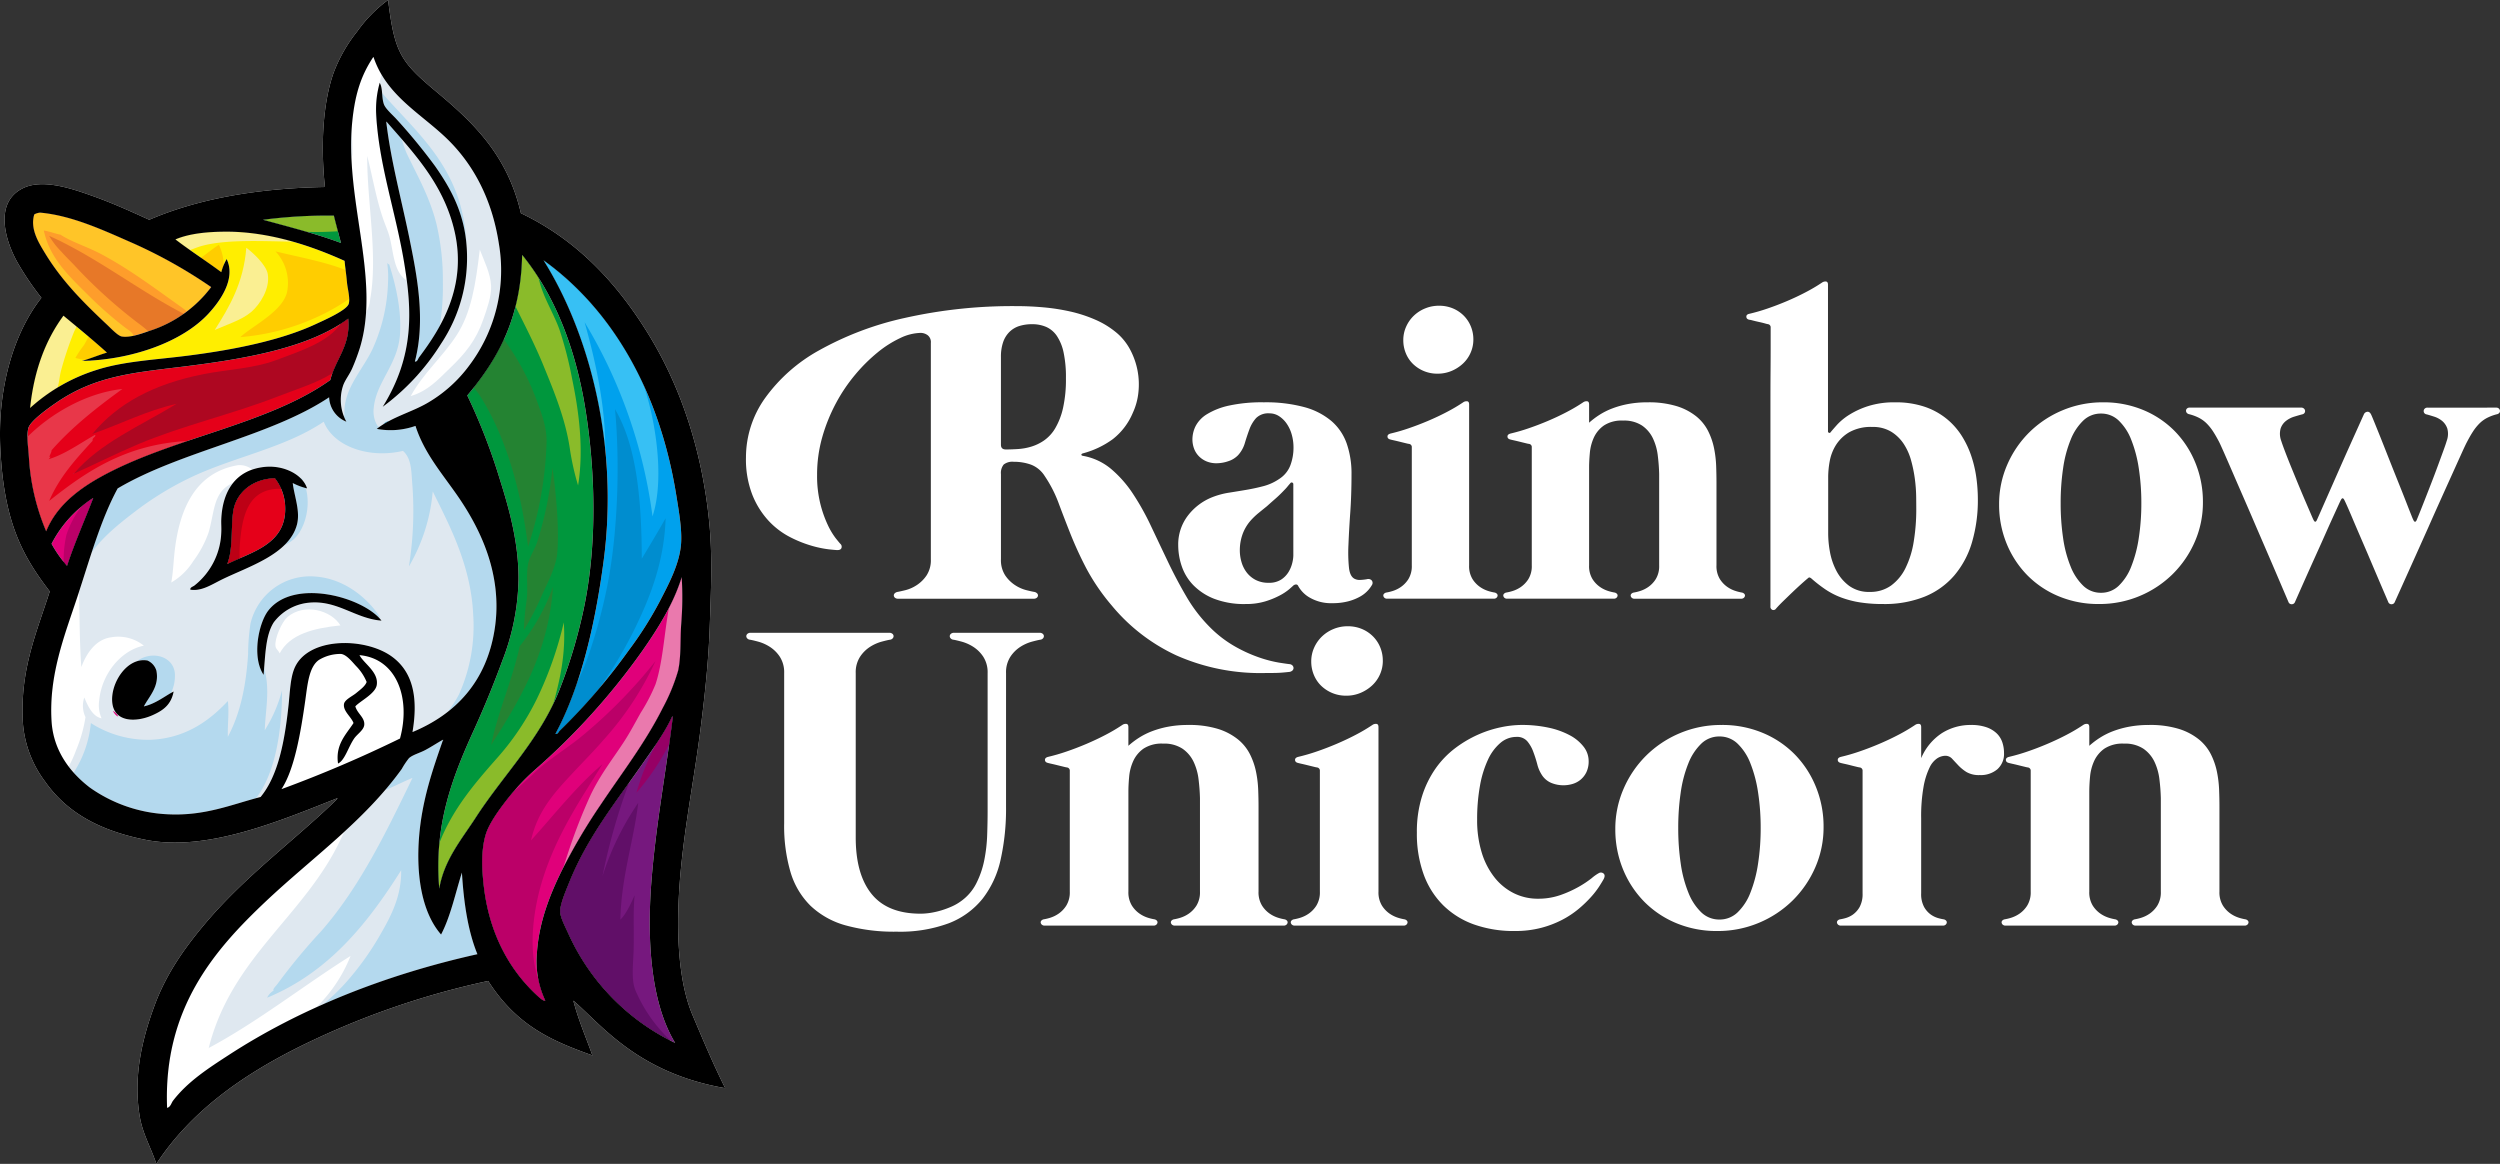 <svg xmlns="http://www.w3.org/2000/svg" width="558.873" height="260.175" viewBox="0 0 558.873 260.175">
  <rect x="0" y="0" width="558.873" height="260.175" fill="#333333" stroke="none"/>
  <g id="Group_1386" data-name="Group 1386" transform="translate(0 0)">
    <g id="Group_1383" data-name="Group 1383" transform="translate(0 0)">
      <path id="Path_850" data-name="Path 850" d="M527.448,185.9c-6.178-8.043-10.274-15.634-11.051-32.089-.644-13.639,3.1-25.8,9.187-33.554a64.3,64.3,0,0,1-5.326-7.856c-2.919-5.183-5.21-13.489,1.2-16.644,4.365-2.149,10.841.068,15.179,1.6,4.935,1.74,9.1,3.672,13.049,5.459,10.866-4.669,24.029-7.04,39.279-7.323-.983-9.3-.477-18.86,2-25.7a33.993,33.993,0,0,1,5.193-9.054,30.907,30.907,0,0,1,6.924-7.057c1.444,11.781,2.77,13.826,10.785,20.505,8.591,7.159,15.87,14.271,18.907,27.163,12.48,5.957,21.4,15.5,28.494,27.029,6.988,11.352,11.929,25.481,13.581,41.809.8,7.864.4,15.91.133,23.7-.266,7.682-1.1,15.243-2,22.369-1.84,14.644-5.011,28.327-5.06,43.54-.024,7.408.8,15.095,3.2,20.771,2.415,5.721,4.688,11.121,7.323,16.377-19.668-3.421-27.739-14.262-33.953-19.573,1.134,4.37,2.82,8.187,4.261,12.25-8.689-3.133-16.765-6.4-23.3-16.644A180.759,180.759,0,0,0,582.839,287.9c-12.7,6.387-23.969,14.4-31.557,25.964-1.291-3.828-3.068-6.7-3.728-10.652-1.551-9.291.8-17.912,3.329-24.766,2.632-7.127,6.725-12.8,10.918-17.842,9.2-11.05,20.416-19.062,29.826-28.228.025-.108.134-.133.133-.266-12.982,5.129-29.222,12.046-42.874,9.32-9.95-1.987-17.476-5.877-22.5-13.049a24.952,24.952,0,0,1-4.926-12.915C520.7,203.568,524.526,195.065,527.448,185.9Z" transform="translate(-516.325 -53.686)" fill="#fff" fill-rule="evenodd"/>
      <path id="Path_851" data-name="Path 851" d="M568.826,509.1c15.725-8.767,37.3-11.632,51.4-21.7,1.145-4.669,4.593-7.745,3.995-13.714-8.644,6.444-22.625,8.989-37.415,10.785-10.9,1.324-19.238,2.091-27.828,7.989-1.467,1.007-5.84,4.047-6.258,5.726-.44,1.77.006,4.351.133,6.524a49.862,49.862,0,0,0,3.861,16.51C558.955,515.659,563.73,511.94,568.826,509.1Z" transform="translate(-546.385 -402.446)" fill="#e50019"/>
      <path id="Path_852" data-name="Path 852" d="M1031.842,267.721c.567.1.709-.636.932-.932,5.029-6.68,10.678-15.863,7.989-27.962-2.377-10.7-9.258-17.819-15.179-24.633,0-.074-.108-.151-.133,0,1.027,8.651,3.4,17.308,5.193,26.1C1032.381,248.786,1034.255,258.553,1031.842,267.721Z" transform="translate(-939.098 -186.898)" fill="#dfe8f0"/>
      <path id="Path_853" data-name="Path 853" d="M591.418,386.757c9.963-1.273,20.622-3.366,28.494-7.057,1.519-.712,6.9-3.033,7.323-4.527.35-1.24-.278-3.383-.4-4.794-.155-1.791-.419-3.4-.533-4.793-6.975-3.149-16.577-6.578-26.63-6.524-4,.022-8.062.393-11.185,1.731,3.317,2.542,6.9,4.822,10.253,7.323a11.593,11.593,0,0,1,1.2-2.929c2.128,4.432-1.522,9.416-3.994,12.117-6.018,6.573-17.557,10.432-28.361,10.652,1.944-.541,3.669-1.3,5.592-1.864-3.155-2.837-6.445-5.538-9.72-8.255-3.967,5.4-6.574,12.155-7.456,20.638a39.831,39.831,0,0,1,14.913-8.522C576.938,388.015,583.834,387.726,591.418,386.757Z" transform="translate(-549.271 -307.267)" fill="#fe0"/>
      <path id="Path_854" data-name="Path 854" d="M587.723,725.155c1.707-5.217,4.069-10.489,5.859-15.179a26.858,26.858,0,0,0-9.321,10.253A27.355,27.355,0,0,0,587.723,725.155Z" transform="translate(-572.738 -598.662)" fill="#e0007a"/>
      <path id="Path_855" data-name="Path 855" d="M1246.148,463.855c-1.909,14.457-5.2,28.422-10.785,38.747.5.2.7-.439.932-.666a131.621,131.621,0,0,0,15.445-17.975,81.682,81.682,0,0,0,6.924-10.918c1.932-3.757,4.495-8.442,4.793-13.049.209-3.231-.53-7.307-1.065-10.652-3.738-23.339-14.372-41.57-29.693-52.594C1242.789,412.812,1249.6,437.741,1246.148,463.855Z" transform="translate(-1111.196 -338.56)" fill="#00a1ed"/>
      <path id="Path_856" data-name="Path 856" d="M1107.809,440.262c2.106,6.657,4.156,14.124,4.128,22.1a52.512,52.512,0,0,1-3.6,18.242c-1.98,5.38-4.119,10.588-6.391,15.579-4.636,10.182-8.991,21.091-7.723,35.418,1.065-6.415,5.014-11.038,8.122-15.845,6.3-9.743,14.535-17.657,18.907-29.027a113.947,113.947,0,0,0,5.459-18.641c2.8-13.943,2.4-30.072.133-43.94-2.244-13.745-6.949-25.351-13.98-34.086-.007-.14-.171-.1-.133.133-.3,14.167-5.632,23.306-12.25,31.157A133,133,0,0,1,1107.809,440.262Z" transform="translate(-996.025 -332.943)" fill="#00973d"/>
      <path id="Path_857" data-name="Path 857" d="M878.794,337.691a111.5,111.5,0,0,0-15.845.932c5.865,1.592,12.358,3.265,17.443,5.193C879.845,341.788,879.308,339.751,878.794,337.691Z" transform="translate(-804.158 -289.49)" fill="#00973d"/>
      <path id="Path_858" data-name="Path 858" d="M576.445,358.956c.921.864,2.435,2.51,3.329,2.663,1.93.332,4.7-.762,6.391-1.331a27.817,27.817,0,0,0,13.581-9.72,109.121,109.121,0,0,0-17.576-9.853c-6.417-2.809-13.482-6.138-20.638-6.791a3.11,3.11,0,0,0-1.332.4c-.965,3.185.911,6.2,2.4,8.655C566.366,349.2,571.216,354.052,576.445,358.956Z" transform="translate(-552.539 -286.389)" fill="#fe9d2b"/>
      <path id="Path_859" data-name="Path 859" d="M828.763,689.8a10.889,10.889,0,0,0-2.264-5.725c-4.915.114-8.694,3.151-9.32,7.456-.531,3.65.022,8.289-1.331,11.717C821.5,700.431,829.506,698.718,828.763,689.8Z" transform="translate(-765.045 -577.151)" fill="#e50019"/>
      <path id="Path_860" data-name="Path 860" d="M797.572,1072.24c-4.224-4.849-5.6-12.989-4.927-21.7.646-8.381,3.109-15.306,5.326-21.7.074,0,.151-.108,0-.133-1.192.655-2.448,1.5-3.861,2.264-1.3.7-2.912,1.1-3.728,1.864a17.6,17.6,0,0,0-1.6,2.4c-8.433,11.72-20.131,19.9-30.491,29.693-11.343,10.723-22.855,23.857-21.97,46.07.792-.179.937-1.083,1.331-1.6,3.294-4.3,7.972-7.3,12.516-10.253,15.693-10.192,34.591-17.834,55.523-22.5-2.1-5.13-3.043-11.426-3.462-18.242C800.749,1063.078,799.7,1068.2,797.572,1072.24Z" transform="translate(-698.969 -863.328)" fill="#dfe8f0"/>
      <path id="Path_861" data-name="Path 861" d="M1164.154,898.27c.456-6.688,2.831-12.753,5.459-18.108a130.559,130.559,0,0,1,8.788-14.913c4.69-7.032,9.91-13.738,13.848-21.57a42.406,42.406,0,0,0,3.462-8.389c.665-3.028.463-6.666.666-10.119a74.32,74.32,0,0,0,.133-10.785c-1.868,6.078-5.418,11.646-8.921,16.644a151.512,151.512,0,0,1-23.967,26.5,50.255,50.255,0,0,0-6.125,6.524c-1.807,2.314-4.06,5.419-4.794,7.856-1.094,3.636-.865,8.021-.4,11.85,1.289,10.616,5.894,18.658,11.984,24.233.546.5,1.344,1.214,1.731,1.065A20.692,20.692,0,0,1,1164.154,898.27Z" transform="translate(-1044.114 -685.364)" fill="#e0007a"/>
      <path id="Path_862" data-name="Path 862" d="M1275.044,1035.21c.979-12.843,3.341-25.06,4.793-37.016-.007-.081-.02-.158-.133-.133-1.748,3.8-4.264,7.151-6.791,10.785-5.819,8.37-12.189,16.244-16.244,26.364-.751,1.873-2.057,4.864-2,6.524.046,1.275,1.165,3.394,1.864,4.927a49.822,49.822,0,0,0,23.834,24.366C1275.093,1062.36,1274.008,1048.8,1275.044,1035.21Z" transform="translate(-1129.439 -837.882)" fill="#76187e"/>
      <path id="Path_863" data-name="Path 863" d="M904.727,915.811c.93,1.85,4.3,3.767,3.862,6.657-.3,1.978-3.713,3.585-4.794,4.793.457,1.645,2.132,2.483,2,4.128-.1,1.186-1.588,2.071-2.264,3.063-1.335,1.958-2.081,4.874-3.6,5.592-.632-4.278,1.858-6.57,3.462-9.054-.528-1.435-2.373-2.676-2.13-4.261.148-.965,1.848-1.733,2.663-2.4,1.1-.9,2.092-1.629,2.4-2.53a11.07,11.07,0,0,0-2.4-3.6c-.823-.892-2.108-2.526-3.329-2.663a9.234,9.234,0,0,0-4.927,1.332c-2.253,1.551-2.564,5.547-3.062,9.054-1.034,7.284-2.438,15.492-5.326,19.839a280.748,280.748,0,0,0,26.5-11.318C916.242,925.407,913.048,916.573,904.727,915.811Z" transform="translate(-824.366 -769.346)" fill="#fff"/>
      <path id="Path_864" data-name="Path 864" d="M638.081,265.905c2.752-7.324,15.769-7.3,21.837-2.929,5.025,3.616,5.874,9.686,4.66,16.91,9.766-4.056,16.572-11.387,18.375-23.035,1.921-12.412-3.53-22.971-8.522-30.092-3.535-5.043-7.271-9.378-9.187-15.312a16.725,16.725,0,0,1-8.655.666c3.451-2.689,7.823-3.713,11.451-5.859A30.79,30.79,0,0,0,677.228,198a35.332,35.332,0,0,0,6.657-27.3c-1.53-9.946-5.687-17.659-11.451-23.3-5.838-5.715-13.542-9.621-16.511-18.242-.007-.081-.02-.158-.133-.133-2.784,4.187-4.059,8.4-4.66,14.247-1.809,17.589,6.337,35.144,1.731,50.6a46.362,46.362,0,0,1-1.731,4.66c-.676,1.571-1.709,2.716-2.13,4.128a10.131,10.131,0,0,0,.8,7.856,6.128,6.128,0,0,1-3.861-5.459c-13.206,8.809-33.153,12.029-47.268,20.372-3.857,7.12-6.191,15.714-9.054,24.366-2.816,8.507-6.367,17.375-5.726,27.7.412,6.638,4.2,11.458,8.522,14.78a32.618,32.618,0,0,0,17.31,5.992c8.37.464,14.366-2.173,20.9-3.861,3.975-4.833,5.4-12.566,6.258-20.638C637.171,271.038,637.265,268.078,638.081,265.905Zm-31.69,10.253c-3.491,1.538-8.428,1.666-8.921-2.8-.48-4.346,3.286-10.254,7.856-9.454a3.555,3.555,0,0,1,2,2.263c.722,3.566-1.651,5.767-2.8,7.989,2.655-.585,4.8-2.387,6.658-3.329C610.632,273.8,608.827,275.085,606.392,276.158Zm50.863-141.405c.736,1.273.369,3.188.932,4.793.377,1.075,2.075,2.485,2.93,3.462a127.019,127.019,0,0,1,8.521,10.386c3.424,4.905,6.537,10.356,7.057,18.108a34.624,34.624,0,0,1-5.726,21.57,51.17,51.17,0,0,1-13.049,14.114c7.167-11.541,6.532-21.692,4.793-32.222-1.866-11.3-5.694-21.981-6.258-33.288A21.671,21.671,0,0,1,657.255,134.753ZM614.913,248.063c-.083-.534.622-.677.932-.932a15.773,15.773,0,0,0,5.992-11.85c.06-1.053-.042-1.971,0-2.929.284-6.452,3.3-11.014,9.587-11.717,4.384-.49,8.65,1.731,9.587,4.794a13.85,13.85,0,0,1-3.2-1.2c.337,2.925,1.738,6.323.932,9.321-1.783,6.634-10.776,9.309-16.777,12.25C619.683,246.921,617.406,248.48,614.913,248.063Zm18.641,7.323c-1.829,2.889-1.854,7.177-2.263,11.717-2.682-4-1.1-11.609,1.065-14.38,5.709-7.31,21.195-3.02,25.3,2.263-5.892-.442-9.946-4.708-16.378-3.994A11.164,11.164,0,0,0,633.554,255.387Z" transform="translate(-572.367 -116.245)" fill="#dfe8f0"/>
      <path id="Path_865" data-name="Path 865" d="M1025.451,214.194c1.027,8.651,3.4,17.308,5.193,26.1,1.737,8.495,3.611,18.261,1.2,27.429.567.1.709-.636.932-.932a58.312,58.312,0,0,0,4.625-7.012,53.8,53.8,0,0,0,.7-9.765,54.852,54.852,0,0,0-1.465-13.182c-1.529-6-4.226-10.618-6.524-15.445-.515-1.082-.883-2.36-1.281-3.476-1.092-1.261-2.185-2.493-3.246-3.714C1025.584,214.12,1025.476,214.043,1025.451,214.194Z" transform="translate(-939.098 -186.898)" fill="#b4d9ee"/>
      <path id="Path_866" data-name="Path 866" d="M1023.289,182.339a127.037,127.037,0,0,1,8.522,10.386c3.405,4.879,6.5,10.3,7.047,17.983-.595-17.144-10.619-24.859-18.9-34.32a10.055,10.055,0,0,0,.4,2.49C1020.737,179.952,1022.434,181.362,1023.289,182.339Z" transform="translate(-934.539 -155.576)" fill="#b4d9ee"/>
      <path id="Path_867" data-name="Path 867" d="M583.784,368.022c.932,1.065,1.97,2.072,2.8,2.929a110.227,110.227,0,0,0,15.046,13.581c.482.344,1.079.882,1.657,1.361l.473-.163a28.429,28.429,0,0,0,7.437-3.745c-10.407-5.418-19.488-12.679-30.072-17.426A16.5,16.5,0,0,0,583.784,368.022Z" transform="translate(-570.131 -311.833)" fill="#e77828"/>
      <path id="Path_868" data-name="Path 868" d="M781.18,379.226c1.531,1.063,3.062,2.127,4.548,3.235a16.089,16.089,0,0,1,.54-1.6,11,11,0,0,0-1.072-4.521C783.842,377.159,782.532,378.309,781.18,379.226Z" transform="translate(-736.258 -321.611)" fill="#ffcd00"/>
      <path id="Path_869" data-name="Path 869" d="M1152.993,547.309a81.808,81.808,0,0,0,4.128-22.9c.181-3.44-.972-6.5-1.864-8.921a54.549,54.549,0,0,0-5.992-12.117c-.382-.556-1-1.511-1.656-2.434a51.845,51.845,0,0,1-6.728,10.757c.477.666,1.014,1.307,1.326,1.8C1147.992,522.573,1151.448,534.641,1152.993,547.309Z" transform="translate(-1034.95 -425.077)" fill="#248332"/>
      <path id="Path_870" data-name="Path 870" d="M633.866,529.03c.028-.028.058-.054.09-.079l-.381.022Z" transform="translate(-613.688 -448.341)" fill="#009cdc"/>
      <path id="Path_871" data-name="Path 871" d="M615.663,502.259c.864.217,1.471.321,2.192.451,1.656-.516,3.184-1.158,4.865-1.649-1.338-1.2-2.7-2.381-4.077-3.547-.41.642-.753,1.421-1.116,1.95A23.656,23.656,0,0,0,615.663,502.259Z" transform="translate(-598.814 -422.235)" fill="#ffcd00"/>
      <path id="Path_872" data-name="Path 872" d="M1207.715,691.51c-.456,2.544-.021,5.21-.266,7.723a62.009,62.009,0,0,0-.666,7.057,60.477,60.477,0,0,0,3.995-7.723c1.251-2.787,3.189-6.339,3.462-9.454.51-5.816-.369-14.279-1.065-19.173a81.1,81.1,0,0,1-3.462,16.777C1209.136,688.369,1207.983,690.019,1207.715,691.51Z" transform="translate(-1089.672 -565.417)" fill="#248332"/>
      <path id="Path_873" data-name="Path 873" d="M892.957,690.35c.337,2.925,1.738,6.323.932,9.321a10.027,10.027,0,0,1-2.82,4.59,8.963,8.963,0,0,0,2.154-1.394c2.524-2.307,3.791-7.444,2.641-11.384A15.14,15.14,0,0,1,892.957,690.35Z" transform="translate(-827.509 -582.365)" fill="#b4d9ee"/>
      <path id="Path_874" data-name="Path 874" d="M827.9,686.425a13.34,13.34,0,0,0-1.4-2.355c-4.915.114-8.694,3.151-9.32,7.456-.531,3.65.022,8.289-1.331,11.717.871-.433,1.8-.841,2.74-1.252.026-.891-.017-1.862.056-2.876C819.137,692.336,820.546,686.24,827.9,686.425Z" transform="translate(-765.045 -577.151)" fill="#bd0015"/>
      <path id="Path_875" data-name="Path 875" d="M913.357,684.719l-.127-.028q.165.17.314.348C913.483,684.931,913.422,684.823,913.357,684.719Z" transform="translate(-845.911 -577.666)" fill="#009cdc"/>
      <path id="Path_876" data-name="Path 876" d="M705.058,921.689c-.435-3.947-5.376-5.043-8.519-2.616a4.892,4.892,0,0,1,2.394-.18,3.555,3.555,0,0,1,2,2.264c.722,3.566-1.651,5.767-2.8,7.989,2.38-.524,4.35-2.025,6.07-3.009A8.711,8.711,0,0,0,705.058,921.689Z" transform="translate(-665.973 -771.229)" fill="#b4d9ee"/>
      <path id="Path_877" data-name="Path 877" d="M843.636,393.626c-.585,4.584-7.866,7.994-10.519,10.519a50.851,50.851,0,0,0,22.236-7.19c.654-.415,1.4-.882,2.1-1.4-.046-1.18-.409-2.616-.5-3.655-.084-.978-.2-1.9-.309-2.763-4.713-1.861-10.776-2.958-15.669-4.161A10.317,10.317,0,0,1,843.636,393.626Z" transform="translate(-779.386 -328.782)" fill="#ffcd00"/>
      <path id="Path_878" data-name="Path 878" d="M659.006,483c-4.806,1.8-10.717,2.032-15.978,3.063-11.378,2.228-19.371,6.657-24.9,13.315-.2.052-.02.16.133,0,6.254-2.179,11.77-5.1,18.641-6.658-7.924,4.817-17.332,8.85-22.92,15.576l.018,0c4.565-2.023,9.237-4.4,14.247-6.524,9.845-4.169,21.1-6.726,31.157-10.652,4.151-1.62,8.8-3.013,12.312-5.237,1.4-3.882,4.065-6.9,3.533-12.206q-.8.593-1.651,1.143C670.63,479.029,664.631,480.888,659.006,483Z" transform="translate(-597.419 -402.446)" fill="#ae0721"/>
      <path id="Path_879" data-name="Path 879" d="M613.308,677.905c.037-.046.077-.09.115-.135C613.327,677.758,613.315,677.829,613.308,677.905Z" transform="translate(-596.859 -571.918)" fill="#009cdc"/>
      <path id="Path_880" data-name="Path 880" d="M1273.034,617.372c-1.692,3.013-3.728,6.392-5.326,9.054-.047-13.091-1.116-25.159-5.992-33.421,1.185,12.569.548,28.189-1.731,39.545a118.84,118.84,0,0,1-3.995,14.913,61.807,61.807,0,0,1-2.762,6.757,72.485,72.485,0,0,1-4.828,11.352c.5.2.7-.439.932-.666a116.369,116.369,0,0,0,8.747-9.375,93.277,93.277,0,0,0,7.764-12.861C1269.406,635.467,1272.729,627.305,1273.034,617.372Z" transform="translate(-1124.234 -501.532)" fill="#008dcf"/>
      <path id="Path_881" data-name="Path 881" d="M1163.617,862.364c6.341-9.993,12.827-20.549,13.848-35.418a46.613,46.613,0,0,1-7.456,13.315C1168.322,847.984,1165.12,854.9,1163.617,862.364Z" transform="translate(-1053.83 -695.793)" fill="#248332"/>
      <path id="Path_882" data-name="Path 882" d="M1152.7,963.823c-1.094,3.636-.865,8.021-.4,11.85,1.289,10.616,5.894,18.658,11.984,24.233.546.5,1.344,1.214,1.731,1.065a21.777,21.777,0,0,1-1.532-4.6c-2.4-6.9-1.142-15.931,1-22.7,3.224-10.192,8.646-17.983,13.315-25.565-5.906,5.012-10.986,11.561-15.978,17.043,1.474-6.6,5.257-10.682,9.187-14.913,2.379-2.561,4.835-5.018,7.057-7.589a69.689,69.689,0,0,0,11.584-17.576,111.707,111.707,0,0,1-15.978,16.378c-2.815,2.393-6.2,4.5-9.187,6.924-1.457,1.18-2.854,2.6-4.261,3.861-.7.627-1.438,1.214-2.14,1.8-.543.625-1.074,1.268-1.589,1.927C1155.689,958.281,1153.436,961.386,1152.7,963.823Z" transform="translate(-1044.114 -777.279)" fill="#bb0068"/>
      <path id="Path_883" data-name="Path 883" d="M911.984,1058.393c-1.483,4.686-2.533,9.805-4.66,13.847-4.224-4.849-5.6-12.989-4.927-21.7.646-8.381,3.109-15.306,5.326-21.7.074,0,.151-.108,0-.133-1.192.655-2.448,1.5-3.861,2.264-1.3.7-2.912,1.1-3.728,1.864a17.6,17.6,0,0,0-1.6,2.4c-1.186,1.648-2.438,3.224-3.74,4.746,2.183-.912,4.171-1.964,6.137-2.749-6.051,12.534-11.89,24.5-20.372,34.219a134.118,134.118,0,0,0-9.72,11.717c-.413.6-1.277,1.315-.932,1.6a3.581,3.581,0,0,0-1.465,1.6c13.776-5.708,22.42-16.549,29.959-28.494.1,5.834-2.33,10.344-4.66,14.38a63.677,63.677,0,0,1-7.989,11.052,48.874,48.874,0,0,1-4.765,4.526,185.427,185.427,0,0,1,34.457-11.183C913.342,1071.5,912.4,1065.208,911.984,1058.393Z" transform="translate(-808.721 -863.328)" fill="#b4d9ee"/>
      <path id="Path_884" data-name="Path 884" d="M1254.672,1114.16c.046,1.275,1.165,3.394,1.864,4.927a49.8,49.8,0,0,0,22.774,23.839l-.005-.005a41.454,41.454,0,0,1-3.062-3.329,33.533,33.533,0,0,1-4.793-7.989c-.851-2.207-.52-5.256-.4-7.989.2-4.471-.141-9.361.266-13.182-.856,1.94-1.98,4.322-3.2,5.459.23-9.711,3-17.594,3.995-26.1a62.733,62.733,0,0,0-7.989,16.378,138.092,138.092,0,0,1,5.955-20.9c-4.971,6.952-10.007,13.865-13.411,22.36C1255.919,1109.509,1254.612,1112.5,1254.672,1114.16Z" transform="translate(-1129.439 -910.308)" fill="#610f68"/>
      <path id="Path_885" data-name="Path 885" d="M656.121,847.766c.095-3.547.872-7.322.4-11.185-.115-.944-.339-1.918-.527-2.866-.043.551-.088,1.107-.138,1.667-2.682-4-1.1-11.609,1.065-14.38,5.414-6.933,19.622-3.432,24.574,1.456l.458.142c-2.773-4.36-8.04-8.724-14.513-9.187a13.694,13.694,0,0,0-14.513,10.519,47.424,47.424,0,0,0-.533,6.791c-.441,7.1-1.749,13.341-4.527,18.508-.09-2.793.321-5.352,0-7.989-3.916,4.176-9.218,8.285-17.176,8.655a23.692,23.692,0,0,1-13.448-3.728,24.713,24.713,0,0,1-3.846,11.076,26.087,26.087,0,0,0,3.58,3.3,32.617,32.617,0,0,0,17.31,5.992c7.947.44,13.755-1.914,19.918-3.6,4.3-5.677,5.754-14.951,5.78-24.1A31.829,31.829,0,0,1,656.121,847.766Z" transform="translate(-596.931 -684.524)" fill="#b4d9ee"/>
      <path id="Path_886" data-name="Path 886" d="M606.745,709.976a28.436,28.436,0,0,0-2.69,1.988,21.183,21.183,0,0,0-3.3,6.267,26.152,26.152,0,0,0-.631,6.091,9.807,9.807,0,0,0,.764.833C602.594,719.938,604.956,714.667,606.745,709.976Z" transform="translate(-585.902 -598.662)" fill="#bb0068"/>
      <path id="Path_887" data-name="Path 887" d="M1021.348,609.419q.626-.391,1.277-.737l-.048,0A2.447,2.447,0,0,0,1021.348,609.419Z" transform="translate(-935.691 -514.549)" fill="#009cdc"/>
      <path id="Path_888" data-name="Path 888" d="M646.669,456.173a69.856,69.856,0,0,1,12.915-7.856c9.544-4.447,20.723-6.459,29.293-12.25,2.221,5.624,10.234,8.289,17.709,6.524,2.044,1.786,1.852,4.868,2.13,7.989a78.417,78.417,0,0,1-.8,17.842,40,40,0,0,0,5.326-16.777c3.755,7.654,8.563,16.526,9.054,27.7a37.242,37.242,0,0,1-3.2,17.709,24.8,24.8,0,0,1-2.52,3.875c5.5-4.283,9.242-10.335,10.509-18.522a33.6,33.6,0,0,0,.287-7.832c-.132-1.331-.312-2.627-.532-3.9a48.523,48.523,0,0,0-8.276-18.363c-3.517-5.018-7.233-9.335-9.157-15.222l-.2-.03a16.72,16.72,0,0,1-8.485.606c.26-.2.525-.394.794-.579a1.021,1.021,0,0,1-.528.046,6.144,6.144,0,0,1-.932-4.128c.5-5.752,5.381-9.7,5.859-16.377.385-5.379-.885-10.927-2.4-15.712-.133,0-.159-.108-.266-.133-.008-.081-.02-.158-.133-.133v.4a19.85,19.85,0,0,1,.133,3.728,38.526,38.526,0,0,1-3.462,15.046c-2.358,4.953-6.713,9.11-6.258,14.913-.081-.015-.158-.035-.233-.057a9.827,9.827,0,0,0,.633,1.389,6.128,6.128,0,0,1-3.861-5.459c-13.206,8.809-33.153,12.029-47.268,20.372a88.173,88.173,0,0,0-5.84,14.4C639.476,461.8,643.131,458.876,646.669,456.173Z" transform="translate(-616.505 -341.797)" fill="#b4d9ee"/>
      <path id="Path_889" data-name="Path 889" d="M773.844,361.3a54.365,54.365,0,0,0-15.111-2.242c-4,.022-8.062.393-11.185,1.731,1.065.816,2.157,1.6,3.26,2.381.937-.345,1.868-.714,2.6-.917C758.872,360.744,766.941,361.181,773.844,361.3Z" transform="translate(-708.33 -307.267)" fill="#faef92"/>
      <path id="Path_890" data-name="Path 890" d="M862.949,338.623c3.191.866,6.567,1.756,9.8,2.7,1.568.046,3.237.044,4.978-.035.622-.028,1.306-.054,1.964-.1q-.457-1.74-.9-3.5A111.5,111.5,0,0,0,862.949,338.623Z" transform="translate(-804.158 -289.49)" fill="#8abb2a"/>
      <path id="Path_891" data-name="Path 891" d="M1207.895,433.072a57.972,57.972,0,0,0,1.864,8.388c1.36-8.209.1-16.98-1.331-23.834a84.783,84.783,0,0,0-2.8-10.918c-1.173-3.3-3.049-6.317-4.128-9.587-.228-.692-.415-1.394-.582-2.1a54.844,54.844,0,0,0-3.546-4.957c-.007-.14-.171-.1-.133.133a49.82,49.82,0,0,1-1.47,11.252c2.1,4.233,4.369,8.6,6.263,13.247C1204.336,420.342,1206.895,426.477,1207.895,433.072Z" transform="translate(-1080.532 -332.943)" fill="#8abb2a"/>
      <path id="Path_892" data-name="Path 892" d="M1232.7,396.747c6.822,10.863,12.143,25.779,13.807,42.373.067-10.288-2.443-20.748-4.62-28.525A112.109,112.109,0,0,1,1257.066,454c2.149-6.539,1.317-15.688-.133-22.5a67.6,67.6,0,0,0-1.791-6.7A69.648,69.648,0,0,0,1232.7,396.747Z" transform="translate(-1111.196 -338.56)" fill="#37c0f4"/>
      <path id="Path_893" data-name="Path 893" d="M1073.882,398.195c.816-2.354,1.838-5.184,1.731-7.456-.135-2.843-1.615-5.683-2.53-8.122-.941,7.948-1.916,14.107-5.193,19.174-3.073,4.753-7.371,8.363-10.252,13.581,3.863-1.158,5.993-3.566,8.788-6.258C1069.794,405.869,1072.229,402.965,1073.882,398.195Z" transform="translate(-965.826 -326.826)" fill="#fff"/>
      <path id="Path_894" data-name="Path 894" d="M556,490.393a39.5,39.5,0,0,1,6.154-4.583c.347-1.111.448-2.6.77-3.806a76.884,76.884,0,0,1,2.8-8.389c.181-.462.445-.943.666-1.43q-1.141-.949-2.284-1.9l-.113.13c.03-.053.056-.106.079-.159l-.612-.507C559.49,475.153,556.882,481.91,556,490.393Z" transform="translate(-549.271 -399.185)" fill="#faef92"/>
      <path id="Path_895" data-name="Path 895" d="M1281.114,843.679a42.4,42.4,0,0,0,3.462-8.389c.665-3.028.463-6.666.666-10.119a74.268,74.268,0,0,0,.133-10.785,42.213,42.213,0,0,1-2.861,6.893c-1.035,5.613-1.36,12.161-3,17.074a40.383,40.383,0,0,1-3.329,6.391c-1.2,2.148-2.353,4.324-3.6,6.258-2.428,3.781-5.324,7.357-7.589,12.117a124.54,124.54,0,0,0-5.459,14.247c-.212.631-.415,1.258-.61,1.883a134.109,134.109,0,0,1,8.333-14C1271.956,858.217,1277.176,851.511,1281.114,843.679Z" transform="translate(-1132.98 -685.364)" fill="#ea79ad"/>
      <path id="Path_896" data-name="Path 896" d="M1255.615,1236.672q.334-1.125.679-2.231A18.436,18.436,0,0,0,1255.615,1236.672Z" transform="translate(-1130.224 -1034.173)" fill="#e0007a"/>
      <path id="Path_897" data-name="Path 897" d="M591.479,862.148a5.8,5.8,0,0,1-.266-4.394c.8,1.948,1.906,4.307,3.861,4.66a7.255,7.255,0,0,1-.533-3.995c.551-5.909,4.842-11.2,9.986-12.25a9.183,9.183,0,0,0-7.323-1.864c-3.608.5-5.6,3.842-6.658,6.657-.407-5.592-.353-11.156-.55-16.741q-.19.581-.382,1.163c-2.816,8.507-6.367,17.375-5.726,27.7a18.384,18.384,0,0,0,3.821,10.115,23.85,23.85,0,0,0,1.638-3.591A31.768,31.768,0,0,0,591.479,862.148Z" transform="translate(-572.367 -701.835)" fill="#fff"/>
      <path id="Path_898" data-name="Path 898" d="M1094.229,933.566c1.065-6.415,5.014-11.038,8.122-15.845,5.625-8.7,12.791-15.943,17.375-25.488,1.406-5.146,2.838-11,2.332-18.185a81.8,81.8,0,0,1-5.992,17.043,59.047,59.047,0,0,1-9.187,13.581c-4.659,5.3-9.725,11.167-12.624,18.688A55.4,55.4,0,0,0,1094.229,933.566Z" transform="translate(-996.026 -734.906)" fill="#8abb2a"/>
      <path id="Path_899" data-name="Path 899" d="M1362.494,1004.213c.283-2.014.551-4.02.794-6.019-.007-.081-.02-.158-.133-.133a44.208,44.208,0,0,1-3.59,6.184,53.655,53.655,0,0,0-4.4,10.859A53.277,53.277,0,0,0,1362.494,1004.213Z" transform="translate(-1212.89 -837.882)" fill="#960065"/>
      <path id="Path_900" data-name="Path 900" d="M745.646,1198.38c-.012.057-.072.067-.135.073l.135-.073a.143.143,0,0,0,0-.06c5.14-20.36,21.549-29.545,29.559-46.736.231-.5.476-1,.718-1.518-5.767,5.3-11.9,10.218-17.628,15.632-8.782,8.3-17.664,18.051-20.816,32.338q-.112.539-.221,1.083c-.017.087-.037.172-.056.258a54.121,54.121,0,0,0-.876,12.391c.792-.179.937-1.083,1.331-1.6,3.294-4.3,7.972-7.3,12.516-10.253a148.368,148.368,0,0,1,19.508-10.622,33.068,33.068,0,0,0,7.655-11.481C767.024,1184.3,756.606,1192.529,745.646,1198.38Z" transform="translate(-698.97 -964.109)" fill="#fff"/>
      <path id="Path_901" data-name="Path 901" d="M556.714,598.138c2.246-5.556,7.02-9.275,12.117-12.117,5.9-3.29,12.626-5.749,19.471-8.07-13.982.742-22.971,7.092-30.922,13.4,2.32-5.4,6.019-9.427,9.72-13.448-.189-.727.883-.885.533-1.332-3.319,1.874-6.732,4.364-10.386,5.459.133-.116.687-.837.4-.533-.573.245.327-.949.266-1.465,4.61-5.243,10.132-9.574,15.845-13.714-8.2.9-16.089,5.59-21.227,10.709,0,1.468.236,3.129.322,4.6A49.862,49.862,0,0,0,556.714,598.138Z" transform="translate(-546.389 -479.368)" fill="#e83749"/>
      <path id="Path_902" data-name="Path 902" d="M665.12,991.014c.339.46.591,1.007,1.2,1.2C666.127,991.69,665.421,990.984,665.12,991.014Z" transform="translate(-639.883 -832.033)" fill="#e0007a"/>
      <path id="Path_903" data-name="Path 903" d="M983.023,151.13c1.23,4.741,2.047,9.867,3.728,14.513.391,1.079.881,2.208,1.2,3.329.977,3.447.895,7.884,3.728,9.853.051-.1.1-.192.14-.289-.159-1.188-.342-2.377-.539-3.572-1.719-10.414-5.1-20.3-6.066-30.638a5.816,5.816,0,0,1-.193-.919,15.82,15.82,0,0,1-.022-3.2,22.013,22.013,0,0,1,.761-5.23c.122-.7.273-1.4.454-2.081a20.542,20.542,0,0,1-1.726-3.741c-.007-.081-.02-.158-.133-.133-2.784,4.187-4.059,8.4-4.66,14.247-.034.333-.064.666-.091,1-.028.73-.042,1.464-.042,2.2a33.137,33.137,0,0,1,.133,4.394,2.234,2.234,0,0,1-.206.622c.5,11.9,3.964,23.639,3.276,34.565a6.787,6.787,0,0,0,.924-2.964C985.456,173.232,982.962,161.407,983.023,151.13Z" transform="translate(-900.931 -116.245)" fill="#fff"/>
      <path id="Path_904" data-name="Path 904" d="M561.532,333.923a3.11,3.11,0,0,0-1.332.4c-.965,3.185.911,6.2,2.4,8.655,3.769,6.219,8.619,11.075,13.848,15.978.921.864,2.435,2.51,3.329,2.663a7.18,7.18,0,0,0,2.673-.178c-.371-.856-1.232-1.267-2.274-2.085a84.471,84.471,0,0,1-7.456-6.524c-4.457-4.457-9.038-8.511-10.386-14.913,1.335.219,2.425.682,3.728.932,2.558,1.671,6.028,2.7,9.187,4.394,6.359,3.4,11.925,7.612,17.709,11.717.386.274.885.655,1.408,1.02a29.043,29.043,0,0,0,5.288-5.293,2.965,2.965,0,0,1-.611-.6,114.937,114.937,0,0,0-10.435-6.265.629.629,0,0,0-.044.084,1.547,1.547,0,0,0-.144-.184c-2-1.051-4.085-2.065-6.247-3.011C575.753,337.9,568.688,334.576,561.532,333.923Z" transform="translate(-552.539 -286.389)" fill="#ffc528"/>
      <path id="Path_905" data-name="Path 905" d="M811.211,386.12c-.346-2.021-3.308-4.779-4.793-5.859-.614,7.864-3.775,13.18-7.057,18.375,2.7-1.205,5.995-2.2,8.122-3.994C809.48,392.952,811.769,389.376,811.211,386.12Z" transform="translate(-751.355 -324.871)" fill="#faef92"/>
      <path id="Path_906" data-name="Path 906" d="M760.175,667.623a4.531,4.531,0,0,0-3.209-.985c-9.477,1.616-13.233,9.711-14.247,20.106-.21,2.154-.278,4-.666,6.125a14.306,14.306,0,0,0,4.927-4.793,23.985,23.985,0,0,0,3.462-6.524c1.086-3.929,1.073-7.166,3.2-9.454a7.119,7.119,0,0,1,2.3-1.544A9.284,9.284,0,0,1,760.175,667.623Z" transform="translate(-703.767 -562.647)" fill="#fff"/>
      <path id="Path_907" data-name="Path 907" d="M881.96,858.615c-1.165.979-2.936,4.8-2.663,6.524.116.731.624.858.932,1.6,2.287-4.326,7.592-5.634,13.581-6.258C891.8,857.144,885.8,855.385,881.96,858.615Z" transform="translate(-817.71 -720.672)" fill="#fff"/>
      <g id="Group_1381" data-name="Group 1381" transform="translate(0 0)">
        <path id="Path_908" data-name="Path 908" d="M1012.774,162.807c.736,1.273.369,3.188.932,4.793.377,1.075,2.075,2.485,2.93,3.462a127.035,127.035,0,0,1,8.522,10.386c3.425,4.905,6.537,10.356,7.057,18.108a34.623,34.623,0,0,1-5.725,21.57,51.169,51.169,0,0,1-13.049,14.114c7.167-11.541,6.532-21.692,4.793-32.222-1.866-11.3-5.694-21.981-6.258-33.288A21.671,21.671,0,0,1,1012.774,162.807Zm6.658,34.885c1.737,8.495,3.611,18.261,1.2,27.429.567.1.709-.636.932-.932,5.029-6.68,10.678-15.863,7.989-27.962-2.377-10.7-9.258-17.819-15.179-24.633,0-.074-.108-.151-.133,0C1015.266,180.246,1017.634,188.9,1019.432,197.692Z" transform="translate(-927.886 -144.299)" fill-rule="evenodd"/>
        <path id="Path_909" data-name="Path 909" d="M793.238,673.615a13.853,13.853,0,0,1-3.2-1.2c.337,2.925,1.738,6.323.932,9.321-1.783,6.634-10.776,9.309-16.777,12.25-2.287,1.121-4.565,2.68-7.057,2.264-.083-.534.622-.677.932-.932a15.773,15.773,0,0,0,5.992-11.85c.06-1.053-.042-1.971,0-2.929.284-6.452,3.3-11.014,9.587-11.717C788.036,668.331,792.3,670.552,793.238,673.615Zm-16.511,5.193c-.531,3.65.022,8.289-1.331,11.717,5.654-2.813,13.659-4.526,12.915-13.448a10.889,10.889,0,0,0-2.264-5.725C781.133,671.466,777.354,674.5,776.728,678.808Z" transform="translate(-724.595 -564.432)" fill-rule="evenodd"/>
        <path id="Path_910" data-name="Path 910" d="M883.184,841.565c-5.892-.442-9.946-4.708-16.378-3.995a11.165,11.165,0,0,0-7.723,4.394c-1.829,2.889-1.853,7.177-2.263,11.717-2.682-4-1.1-11.609,1.065-14.38C863.594,831.992,879.08,836.281,883.184,841.565Z" transform="translate(-797.896 -702.823)" fill-rule="evenodd"/>
        <path id="Path_911" data-name="Path 911" d="M671.189,934.183c2.655-.585,4.8-2.387,6.658-3.329-.553,2.973-2.358,4.253-4.793,5.326-3.491,1.538-8.428,1.666-8.921-2.8-.48-4.346,3.286-10.254,7.856-9.454a3.555,3.555,0,0,1,2,2.263C674.708,929.76,672.335,931.961,671.189,934.183Z" transform="translate(-639.029 -776.268)" fill-rule="evenodd"/>
        <path id="Path_912" data-name="Path 912" d="M527.448,185.9c-6.178-8.043-10.274-15.634-11.051-32.089-.644-13.639,3.1-25.8,9.187-33.554a64.3,64.3,0,0,1-5.326-7.856c-2.919-5.183-5.21-13.489,1.2-16.644,4.365-2.149,10.841.068,15.179,1.6,4.935,1.74,9.1,3.672,13.049,5.459,10.866-4.669,24.029-7.04,39.279-7.323-.983-9.3-.477-18.86,2-25.7a33.993,33.993,0,0,1,5.193-9.054,30.907,30.907,0,0,1,6.924-7.057c1.444,11.781,2.77,13.826,10.785,20.505,8.591,7.159,15.87,14.271,18.907,27.163,12.48,5.957,21.4,15.5,28.494,27.029,6.988,11.352,11.929,25.481,13.581,41.809.8,7.864.4,15.91.133,23.7-.266,7.682-1.1,15.243-2,22.369-1.84,14.644-5.011,28.327-5.06,43.54-.024,7.408.8,15.095,3.2,20.771,2.415,5.721,4.688,11.121,7.323,16.377-19.668-3.421-27.739-14.262-33.953-19.573,1.134,4.37,2.82,8.187,4.261,12.25-8.689-3.133-16.765-6.4-23.3-16.644A180.759,180.759,0,0,0,582.839,287.9c-12.7,6.387-23.969,14.4-31.557,25.964-1.291-3.828-3.068-6.7-3.728-10.652-1.551-9.291.8-17.912,3.329-24.766,2.632-7.127,6.725-12.8,10.918-17.842,9.2-11.05,20.416-19.062,29.826-28.228.025-.108.134-.133.133-.266-12.982,5.129-29.222,12.046-42.874,9.32-9.95-1.987-17.476-5.877-22.5-13.049a24.952,24.952,0,0,1-4.926-12.915C520.7,203.568,524.526,195.065,527.448,185.9Zm67.64-105.188c-1.809,17.589,6.337,35.144,1.731,50.6a46.364,46.364,0,0,1-1.731,4.66c-.676,1.571-1.709,2.716-2.13,4.128a10.131,10.131,0,0,0,.8,7.856A6.128,6.128,0,0,1,589.9,142.5c-13.206,8.809-33.153,12.029-47.268,20.372-3.857,7.12-6.191,15.714-9.054,24.366-2.816,8.507-6.367,17.375-5.726,27.7.412,6.638,4.2,11.458,8.522,14.78a32.618,32.618,0,0,0,17.31,5.992c8.37.464,14.367-2.173,20.9-3.861,3.975-4.833,5.4-12.566,6.258-20.638.288-2.724.382-5.684,1.2-7.856,2.752-7.324,15.769-7.3,21.837-2.929,5.025,3.616,5.874,9.686,4.66,16.91,9.766-4.056,16.572-11.387,18.375-23.035,1.921-12.412-3.53-22.971-8.522-30.092-3.535-5.043-7.271-9.378-9.187-15.312a16.725,16.725,0,0,1-8.655.666C604,146.866,608.37,145.841,612,143.7a30.789,30.789,0,0,0,9.187-8.255,35.331,35.331,0,0,0,6.657-27.3c-1.53-9.946-5.687-17.659-11.451-23.3-5.838-5.715-13.542-9.621-16.511-18.242-.007-.081-.02-.158-.133-.133C596.965,70.655,595.69,74.872,595.088,80.716Zm-49.132,27.3c-6.417-2.809-13.482-6.138-20.638-6.791a3.109,3.109,0,0,0-1.332.4c-.965,3.185.911,6.2,2.4,8.655,3.769,6.219,8.619,11.075,13.847,15.978.921.864,2.435,2.51,3.329,2.663,1.93.332,4.7-.762,6.391-1.331a27.817,27.817,0,0,0,13.581-9.72A109.121,109.121,0,0,0,545.956,108.011Zm29.16-5.193c5.864,1.592,12.358,3.265,17.443,5.193-.546-2.028-1.083-4.065-1.6-6.125A111.5,111.5,0,0,0,575.116,102.818Zm-34.885,29.692c-3.155-2.837-6.445-5.538-9.72-8.255-3.967,5.4-6.574,12.155-7.456,20.638a39.831,39.831,0,0,1,14.913-8.522c6.025-1.937,12.921-2.226,20.505-3.2,9.963-1.273,20.622-3.366,28.494-7.057,1.519-.712,6.9-3.033,7.323-4.527.35-1.24-.278-3.383-.4-4.794-.155-1.791-.419-3.4-.533-4.793-6.975-3.149-16.577-6.578-26.63-6.524-4,.022-8.062.393-11.185,1.731,3.317,2.542,6.9,4.822,10.253,7.323a11.592,11.592,0,0,1,1.2-2.929c2.128,4.432-1.522,9.416-3.994,12.117-6.018,6.573-17.557,10.432-28.361,10.652C536.582,133.834,538.307,133.073,540.231,132.511ZM622.65,236.5c6.3-9.743,14.535-17.657,18.908-29.027a113.966,113.966,0,0,0,5.459-18.641c2.8-13.943,2.4-30.072.133-43.94-2.244-13.745-6.95-25.351-13.981-34.086-.007-.14-.171-.1-.133.133-.3,14.167-5.632,23.306-12.25,31.157A132.983,132.983,0,0,1,628.11,161c2.106,6.657,4.156,14.124,4.128,22.1a52.506,52.506,0,0,1-3.6,18.242c-1.98,5.38-4.119,10.588-6.391,15.579-4.636,10.182-8.991,21.091-7.723,35.418C615.594,245.93,619.542,241.307,622.65,236.5Zm28.627-57.521c-1.909,14.457-5.2,28.422-10.785,38.747.5.2.7-.439.932-.666a131.612,131.612,0,0,0,15.445-17.975,81.642,81.642,0,0,0,6.924-10.918c1.932-3.757,4.495-8.442,4.793-13.049.209-3.231-.53-7.307-1.065-10.652-3.738-23.339-14.372-41.57-29.693-52.594C647.919,127.938,654.726,152.866,651.278,178.98Zm-94.536-43.274c-10.9,1.324-19.238,2.091-27.828,7.989-1.467,1.007-5.84,4.047-6.258,5.726-.44,1.77.006,4.351.133,6.524a49.862,49.862,0,0,0,3.861,16.511c2.246-5.556,7.02-9.275,12.117-12.117,15.725-8.767,37.3-11.632,51.4-21.7,1.145-4.669,4.593-7.745,3.994-13.714C585.513,131.365,571.531,133.91,556.741,135.706Zm-28.894,39.546a27.36,27.36,0,0,0,3.462,4.926c1.707-5.217,4.069-10.489,5.859-15.179A26.857,26.857,0,0,0,527.848,175.252Zm131.952,24.1a151.519,151.519,0,0,1-23.967,26.5,50.243,50.243,0,0,0-6.125,6.524c-1.808,2.314-4.06,5.419-4.794,7.856-1.094,3.636-.865,8.021-.4,11.85,1.289,10.616,5.894,18.658,11.983,24.233.546.5,1.343,1.214,1.731,1.065a20.692,20.692,0,0,1-1.864-10.785c.456-6.688,2.831-12.753,5.459-18.108a130.559,130.559,0,0,1,8.788-14.913c4.69-7.032,9.909-13.738,13.847-21.57a42.4,42.4,0,0,0,3.462-8.389c.665-3.028.463-6.666.666-10.119a74.294,74.294,0,0,0,.133-10.785C666.852,188.786,663.3,194.355,659.8,199.352Zm-66.575,11.717c.148-.965,1.848-1.733,2.663-2.4,1.1-.9,2.092-1.629,2.4-2.53a11.066,11.066,0,0,0-2.4-3.6c-.823-.892-2.108-2.527-3.329-2.663a9.233,9.233,0,0,0-4.926,1.332c-2.253,1.551-2.564,5.547-3.062,9.054-1.034,7.284-2.438,15.492-5.326,19.839a280.731,280.731,0,0,0,26.5-11.318c2.461-9.044-.733-17.878-9.054-18.641.931,1.85,4.3,3.767,3.862,6.657-.3,1.978-3.713,3.585-4.794,4.793.457,1.645,2.132,2.483,2,4.128-.1,1.186-1.588,2.071-2.264,3.062-1.335,1.958-2.081,4.874-3.6,5.592-.632-4.278,1.858-6.57,3.462-9.054C594.827,213.9,592.981,212.654,593.224,211.069ZM659.8,224.651c-5.819,8.37-12.189,16.244-16.244,26.364-.751,1.873-2.057,4.864-2,6.524.046,1.275,1.165,3.394,1.864,4.927a49.822,49.822,0,0,0,23.834,24.366c-5.277-8.667-6.362-22.227-5.326-35.817.979-12.843,3.341-25.06,4.793-37.016-.007-.081-.02-.158-.133-.133C664.842,217.663,662.326,221.017,659.8,224.651Zm-48.333-3.329c-1.3.7-2.912,1.1-3.728,1.864a17.59,17.59,0,0,0-1.6,2.4c-8.433,11.72-20.131,19.9-30.491,29.692-11.343,10.723-22.855,23.857-21.97,46.07.792-.179.937-1.083,1.331-1.6,3.294-4.3,7.972-7.3,12.516-10.253,15.693-10.192,34.591-17.834,55.523-22.5-2.1-5.131-3.044-11.426-3.462-18.242-1.483,4.686-2.533,9.805-4.66,13.847-4.224-4.85-5.6-12.989-4.927-21.7.646-8.381,3.109-15.306,5.326-21.7.074,0,.151-.108,0-.133C614.135,219.713,612.879,220.562,611.466,221.322Z" transform="translate(-516.325 -53.686)" fill-rule="evenodd"/>
      </g>
    </g>
    <path id="Path_916" data-name="Path 916" d="M-242.423-60.358a6.294,6.294,0,0,0-3.061-2.539,11.341,11.341,0,0,0-3.868-.641,3.135,3.135,0,0,0-2.231.617,2.97,2.97,0,0,0-.617,2.136v19.033a6.233,6.233,0,0,0,.949,3.607,7.82,7.82,0,0,0,2.207,2.183,8.413,8.413,0,0,0,2.492,1.115q1.234.309,1.8.4a1.179,1.179,0,0,1,.641.332.644.644,0,0,1,.19.5.723.723,0,0,1-.261.475,1.035,1.035,0,0,1-.712.214h-30.283a1.035,1.035,0,0,1-.712-.214.723.723,0,0,1-.261-.475.645.645,0,0,1,.19-.5,1.179,1.179,0,0,1,.641-.332q.57-.095,1.8-.4a8.413,8.413,0,0,0,2.492-1.115,7.82,7.82,0,0,0,2.207-2.183,6.233,6.233,0,0,0,.949-3.607V-90.119a1.939,1.939,0,0,0-.736-1.732,2.709,2.709,0,0,0-1.543-.5,11.04,11.04,0,0,0-4.533,1.139,24.125,24.125,0,0,0-5.055,3.2,36.913,36.913,0,0,0-5.008,4.96,37.226,37.226,0,0,0-4.343,6.431,38.306,38.306,0,0,0-3.061,7.594A30.434,30.434,0,0,0-293.3-60.6a25.729,25.729,0,0,0,.736,6.5,25.8,25.8,0,0,0,1.661,4.7,16.312,16.312,0,0,0,1.756,2.943q.831,1.044,1.068,1.282a.84.84,0,0,1,.237.878q-.142.5-.949.5-.285,0-1.875-.166a23.9,23.9,0,0,1-3.868-.807,26.673,26.673,0,0,1-4.841-1.946,17.482,17.482,0,0,1-4.746-3.607,18.814,18.814,0,0,1-3.631-5.767,21.919,21.919,0,0,1-1.448-8.449,22.827,22.827,0,0,1,4.224-13.171,36.718,36.718,0,0,1,12.1-10.727,70.079,70.079,0,0,1,19.1-7.238,109.754,109.754,0,0,1,25.228-2.658q2.706,0,5.743.261a45.859,45.859,0,0,1,6.028.926,30.873,30.873,0,0,1,5.743,1.875,19.317,19.317,0,0,1,4.936,3.109,12.829,12.829,0,0,1,2.872,3.726,16.567,16.567,0,0,1,1.566,4.533,16.5,16.5,0,0,1,.19,4.841,14.383,14.383,0,0,1-1.258,4.6,14.631,14.631,0,0,1-4.462,5.862,19.967,19.967,0,0,1-6.6,3.156q-.38.095-.427.285t.285.285a13.41,13.41,0,0,1,6.36,2.943A25.884,25.884,0,0,1-222.7-56.4a57.344,57.344,0,0,1,4.035,7.215q1.875,3.963,3.8,8t4.153,7.832a33.4,33.4,0,0,0,5.174,6.74,25.967,25.967,0,0,0,5.625,4.343,32.034,32.034,0,0,0,5.482,2.492,27.861,27.861,0,0,0,4.39,1.139q1.827.285,2.3.332a1.066,1.066,0,0,1,.712.309.831.831,0,0,1,.237.57.794.794,0,0,1-.261.57,1.3,1.3,0,0,1-.831.309q-1.661.19-2.848.214t-2.563.024a46.331,46.331,0,0,1-19.627-3.916,41.188,41.188,0,0,1-14.548-11.225,46.541,46.541,0,0,1-5.672-8.306,83.793,83.793,0,0,1-3.512-7.642q-1.448-3.655-2.658-6.906A28.387,28.387,0,0,0-242.423-60.358Zm-8.686-5.933q1.234,0,2.729-.095a13.234,13.234,0,0,0,2.99-.546,10.257,10.257,0,0,0,2.9-1.424,8.772,8.772,0,0,0,2.468-2.753,15.813,15.813,0,0,0,1.709-4.485,29.336,29.336,0,0,0,.641-6.645,26.394,26.394,0,0,0-.522-5.72,10.569,10.569,0,0,0-1.5-3.7,5.659,5.659,0,0,0-2.373-2.017,7.749,7.749,0,0,0-3.156-.617,9.455,9.455,0,0,0-2.848.4,5.463,5.463,0,0,0-2.207,1.305,5.95,5.95,0,0,0-1.424,2.278,9.96,9.96,0,0,0-.5,3.37v19.6Q-252.2-66.292-251.109-66.292Zm80.738,29a1.039,1.039,0,0,1,1.044.261.874.874,0,0,1,.047,1.068,6.887,6.887,0,0,1-.926,1.234,6.962,6.962,0,0,1-1.709,1.329,11.207,11.207,0,0,1-2.611,1.044,13.694,13.694,0,0,1-3.631.427,9.426,9.426,0,0,1-4.865-1.163,6.738,6.738,0,0,1-2.729-2.682.507.507,0,0,0-.546-.332,1,1,0,0,0-.593.285q-.142.142-.878.783a11.9,11.9,0,0,1-2.088,1.376,18.2,18.2,0,0,1-3.251,1.329,14.65,14.65,0,0,1-4.367.593,18.633,18.633,0,0,1-7.1-1.187,13.312,13.312,0,0,1-4.652-3.061,11.25,11.25,0,0,1-2.563-4.224,14.713,14.713,0,0,1-.783-4.675,10.574,10.574,0,0,1,2.112-6.55,12.769,12.769,0,0,1,5.482-4.177,17.7,17.7,0,0,1,3.773-1.02q1.97-.309,3.916-.641t3.821-.831a11.4,11.4,0,0,0,3.536-1.638,6.242,6.242,0,0,0,2.444-3.038,11.213,11.213,0,0,0,.688-3.94,10.491,10.491,0,0,0-.4-2.919,8.1,8.1,0,0,0-1.139-2.444,6.075,6.075,0,0,0-1.709-1.661,3.869,3.869,0,0,0-2.112-.617,3.856,3.856,0,0,0-2.99,1.044,7.643,7.643,0,0,0-1.5,2.516q-.546,1.471-1.021,3.061a6.891,6.891,0,0,1-1.519,2.729,5.27,5.27,0,0,1-2.207,1.353,8.176,8.176,0,0,1-2.587.451,5.736,5.736,0,0,1-2.278-.427,5.194,5.194,0,0,1-1.709-1.163,4.8,4.8,0,0,1-1.068-1.709,5.962,5.962,0,0,1-.356-2.065,6.705,6.705,0,0,1,.712-2.943,6.822,6.822,0,0,1,2.539-2.658,15.811,15.811,0,0,1,4.913-1.922,34.6,34.6,0,0,1,7.832-.736,32.976,32.976,0,0,1,8.995,1.068,15.733,15.733,0,0,1,6.075,3.109A11.787,11.787,0,0,1-174.9-67.6a20.466,20.466,0,0,1,1.068,6.859q0,4.6-.285,8.639t-.4,7.143a34.152,34.152,0,0,0,.119,5.126q.237,2.017,1.329,2.492a2.454,2.454,0,0,0,1.187.214A10.844,10.844,0,0,0-170.371-37.291Zm-16.47-21.217a.369.369,0,0,0-.237-.38.347.347,0,0,0-.427.142q-.38.427-.688.807t-.831.9q-.9.949-1.851,1.78t-1.9,1.685q-.949.759-1.875,1.519a15.6,15.6,0,0,0-1.732,1.661,9.581,9.581,0,0,0-1.827,3.109A10.711,10.711,0,0,0-198.8-43.7a9.227,9.227,0,0,0,.38,2.587,6.984,6.984,0,0,0,1.163,2.326,6.026,6.026,0,0,0,1.994,1.661,6.166,6.166,0,0,0,2.919.641,4.919,4.919,0,0,0,2.777-.712,5.334,5.334,0,0,0,1.661-1.709,7.075,7.075,0,0,0,.831-2.017,7.535,7.535,0,0,0,.237-1.59Zm39.3,18.132a5.519,5.519,0,0,0,.759,3.061,6.116,6.116,0,0,0,1.732,1.8,6.871,6.871,0,0,0,1.9.9,10.427,10.427,0,0,0,1.305.309.96.96,0,0,1,.546.309.537.537,0,0,1,.119.451.772.772,0,0,1-.261.427.862.862,0,0,1-.593.19h-23.827a.862.862,0,0,1-.593-.19.772.772,0,0,1-.261-.427.537.537,0,0,1,.119-.451.96.96,0,0,1,.546-.309,10.428,10.428,0,0,0,1.305-.309,6.871,6.871,0,0,0,1.9-.9,6.116,6.116,0,0,0,1.732-1.8,5.519,5.519,0,0,0,.759-3.061v-26.39a.7.7,0,0,0-.57-.759,5.559,5.559,0,0,1-.688-.142q-.593-.142-1.353-.332t-1.4-.332q-.641-.142-.783-.19-.617-.142-.641-.641t.688-.688a41.385,41.385,0,0,0,4.011-1.163q2.16-.736,4.343-1.661t4.224-1.994a37.863,37.863,0,0,0,3.655-2.16,1.3,1.3,0,0,1,.878-.237q.451.047.451.712Zm.949-50.5a7.275,7.275,0,0,1-.617,2.967,7.311,7.311,0,0,1-1.709,2.421,8.646,8.646,0,0,1-2.539,1.638,7.966,7.966,0,0,1-3.156.617,7.767,7.767,0,0,1-3.061-.593,7.752,7.752,0,0,1-2.421-1.59,7.036,7.036,0,0,1-1.59-2.373,7.62,7.62,0,0,1-.57-2.943,7.275,7.275,0,0,1,.617-2.967,7.759,7.759,0,0,1,1.685-2.444,8.031,8.031,0,0,1,2.539-1.661,8.018,8.018,0,0,1,3.133-.617,7.891,7.891,0,0,1,3.109.593,7.546,7.546,0,0,1,2.421,1.614,7.3,7.3,0,0,1,1.59,2.4A7.62,7.62,0,0,1-146.591-90.878ZM-86.548-34.3a.96.96,0,0,1,.546.309.537.537,0,0,1,.119.451.772.772,0,0,1-.261.427.862.862,0,0,1-.593.19h-23.827a.862.862,0,0,1-.593-.19.772.772,0,0,1-.261-.427.537.537,0,0,1,.119-.451.96.96,0,0,1,.546-.309,10.428,10.428,0,0,0,1.305-.309,6.871,6.871,0,0,0,1.9-.9,6.116,6.116,0,0,0,1.732-1.8,5.519,5.519,0,0,0,.759-3.061V-60.833q-.047-1.994-.309-4.106a12.33,12.33,0,0,0-1.092-3.845,7.263,7.263,0,0,0-2.421-2.848,7.263,7.263,0,0,0-4.248-1.115,7.226,7.226,0,0,0-4.272,1.092,6.742,6.742,0,0,0-2.255,2.705,10.532,10.532,0,0,0-.9,3.441q-.166,1.827-.166,3.251v21.881a5.519,5.519,0,0,0,.759,3.061,6.116,6.116,0,0,0,1.732,1.8,6.871,6.871,0,0,0,1.9.9,10.428,10.428,0,0,0,1.305.309.96.96,0,0,1,.546.309.537.537,0,0,1,.119.451.772.772,0,0,1-.261.427.862.862,0,0,1-.593.19h-23.827a.862.862,0,0,1-.593-.19.772.772,0,0,1-.261-.427.537.537,0,0,1,.119-.451.96.96,0,0,1,.546-.309,10.428,10.428,0,0,0,1.305-.309,6.871,6.871,0,0,0,1.9-.9,6.116,6.116,0,0,0,1.732-1.8,5.519,5.519,0,0,0,.759-3.061v-26.39a.7.7,0,0,0-.57-.759,5.56,5.56,0,0,1-.688-.142q-.593-.142-1.353-.332t-1.4-.332q-.641-.142-.783-.19-.617-.142-.641-.641t.688-.688a41.383,41.383,0,0,0,4.011-1.163q2.16-.736,4.343-1.661t4.224-1.994a37.863,37.863,0,0,0,3.655-2.16,1.3,1.3,0,0,1,.878-.237q.451.047.451.712v4.082A17.893,17.893,0,0,1-118.445-74a15.717,15.717,0,0,1,2.872-1.448,20.656,20.656,0,0,1,3.56-1,23,23,0,0,1,4.343-.38,21.407,21.407,0,0,1,6.526.854A13.231,13.231,0,0,1-96.777-73.7a10.039,10.039,0,0,1,2.658,3.275,15.39,15.39,0,0,1,1.329,3.845,24.4,24.4,0,0,1,.475,3.963q.071,1.97.071,3.679v18.559a5.519,5.519,0,0,0,.759,3.061,6.116,6.116,0,0,0,1.732,1.8,6.871,6.871,0,0,0,1.9.9A10.428,10.428,0,0,0-86.548-34.3Zm34.222-42.528a20.111,20.111,0,0,1,6.645,1,15.814,15.814,0,0,1,4.913,2.705,15.919,15.919,0,0,1,3.417,3.892,20.967,20.967,0,0,1,2.136,4.6,26.653,26.653,0,0,1,1.092,4.841,36.135,36.135,0,0,1,.309,4.557,33.421,33.421,0,0,1-1.305,9.683,20.269,20.269,0,0,1-3.94,7.4A17.3,17.3,0,0,1-45.681-33.4a24.057,24.057,0,0,1-9.3,1.661,32.369,32.369,0,0,1-5.269-.38,21.776,21.776,0,0,1-4.153-1.092,17.035,17.035,0,0,1-3.465-1.78,30.924,30.924,0,0,1-3.2-2.492,1.123,1.123,0,0,0-.356-.19q-.166-.047-.4.19-.522.427-1.448,1.258t-1.97,1.827q-1.044,1-2.065,1.994t-1.638,1.709a.69.69,0,0,1-.807.261.741.741,0,0,1-.427-.783V-77.351q0-3.465.024-6.408t.024-5.126v-4.652a.7.7,0,0,0-.57-.759,4.865,4.865,0,0,1-.688-.166q-.593-.166-1.353-.332t-1.4-.332a4.856,4.856,0,0,0-.783-.166q-.617-.142-.641-.665t.688-.665a41.381,41.381,0,0,0,4.011-1.163q2.16-.736,4.343-1.661t4.224-1.994a37.862,37.862,0,0,0,3.655-2.16,1.3,1.3,0,0,1,.878-.237q.451.047.451.712v32.893a.425.425,0,0,0,.285.237q.19.047.332-.19.427-.522,1.424-1.638a13.315,13.315,0,0,1,2.729-2.231A18.554,18.554,0,0,1-58.283-76,19.2,19.2,0,0,1-52.326-76.829ZM-47.58-53q0-1.092-.024-2.848a33.638,33.638,0,0,0-.285-3.8,30.3,30.3,0,0,0-.831-4.129,13.006,13.006,0,0,0-1.661-3.75,9.043,9.043,0,0,0-2.8-2.729A7.826,7.826,0,0,0-57.4-71.323a9.862,9.862,0,0,0-5.174,1.187,8.757,8.757,0,0,0-2.99,2.9,10.261,10.261,0,0,0-1.376,3.631,20.212,20.212,0,0,0-.332,3.394V-47.4a22.871,22.871,0,0,0,.4,4.035,14.681,14.681,0,0,0,1.448,4.224A9.84,9.84,0,0,0-62.579-35.8a7.465,7.465,0,0,0,4.6,1.353,7.924,7.924,0,0,0,4.77-1.424,10.619,10.619,0,0,0,3.228-3.916,20.6,20.6,0,0,0,1.827-5.886A44.361,44.361,0,0,0-47.58-53ZM-5.811-76.829A22.9,22.9,0,0,1,3.184-75.1a21.292,21.292,0,0,1,7.049,4.746,21.8,21.8,0,0,1,4.6,7.1A22.944,22.944,0,0,1,16.5-54.52a21.814,21.814,0,0,1-1.8,8.828,23.15,23.15,0,0,1-4.936,7.238,23.268,23.268,0,0,1-7.381,4.913,23.134,23.134,0,0,1-9.137,1.8,22.9,22.9,0,0,1-8.995-1.732A21.293,21.293,0,0,1-22.8-38.216a21.866,21.866,0,0,1-4.6-7.072,22.891,22.891,0,0,1-1.661-8.757,21.865,21.865,0,0,1,1.8-8.8,23.074,23.074,0,0,1,4.936-7.262,23.268,23.268,0,0,1,7.381-4.913A23.134,23.134,0,0,1-5.811-76.829Zm-.475,42.576a5.631,5.631,0,0,0,3.963-1.566,11.911,11.911,0,0,0,2.8-4.3A28.535,28.535,0,0,0,2.163-46.5a50.576,50.576,0,0,0,.57-7.784,50.576,50.576,0,0,0-.57-7.784A28.535,28.535,0,0,0,.478-68.451a11.911,11.911,0,0,0-2.8-4.3,5.631,5.631,0,0,0-3.963-1.566,5.631,5.631,0,0,0-3.963,1.566,12.155,12.155,0,0,0-2.824,4.3,26.931,26.931,0,0,0-1.685,6.384,52.733,52.733,0,0,0-.546,7.784,52.733,52.733,0,0,0,.546,7.784,26.931,26.931,0,0,0,1.685,6.384,12.154,12.154,0,0,0,2.824,4.3A5.631,5.631,0,0,0-6.285-34.253ZM82.094-75.642a.791.791,0,0,1,.546.19A.779.779,0,0,1,82.9-75a.642.642,0,0,1-.119.5.9.9,0,0,1-.546.332,10.435,10.435,0,0,0-2.231.831A7.014,7.014,0,0,0,78.3-72.082a10.971,10.971,0,0,0-1.424,1.78q-.665,1.02-1.376,2.4-.285.522-1.115,2.35t-2.017,4.462Q71.177-58.46,69.753-55.3t-2.848,6.384q-3.37,7.547-7.547,16.8a.749.749,0,0,1-.688.427.764.764,0,0,1-.688-.38q-2.611-6.075-4.7-11.012-.9-2.088-1.78-4.129t-1.59-3.726q-.712-1.685-1.21-2.8t-.641-1.353q-.332-.57-.665,0-.142.237-.641,1.329L45.5-51.008q-.759,1.661-1.661,3.7t-1.851,4.129Q39.756-38.24,37.05-32.117a.749.749,0,0,1-.688.427.764.764,0,0,1-.688-.38q-3.94-9.256-7.215-16.8-1.376-3.228-2.753-6.384T23.19-61.047q-1.139-2.634-1.946-4.462t-1.092-2.4q-.712-1.376-1.376-2.4a10.97,10.97,0,0,0-1.424-1.78,7.014,7.014,0,0,0-1.709-1.258,10.435,10.435,0,0,0-2.231-.831.9.9,0,0,1-.546-.332.734.734,0,0,1-.142-.5.67.67,0,0,1,.237-.451.862.862,0,0,1,.593-.19H38.474a.883.883,0,0,1,.57.19.74.74,0,0,1,.285.451.776.776,0,0,1-.095.522.8.8,0,0,1-.57.356q-.712.19-1.732.5a5.708,5.708,0,0,0-1.851.949,3.641,3.641,0,0,0-1.21,1.709,4.5,4.5,0,0,0,.142,2.777q.237.759.831,2.326t1.376,3.489q.783,1.922,1.638,3.987t1.59,3.773q.736,1.709,1.234,2.872t.593,1.305q.332.617.665,0,.047-.095.5-1.115L43.6-54.188l1.614-3.655q.9-2.041,1.851-4.2t1.875-4.224q.926-2.065,1.685-3.75t1.258-2.8q.5-1.115.593-1.305a.941.941,0,0,1,.759-.593q.522-.071.854.593.142.285.617,1.448T55.87-69.8q.688,1.709,1.5,3.773t1.661,4.2l1.661,4.153q.807,2.017,1.424,3.607t1.02,2.587a10.483,10.483,0,0,0,.451,1.044q.332.617.665,0,.142-.332.641-1.566t1.187-2.99q.688-1.756,1.471-3.773t1.471-3.892q.688-1.875,1.234-3.37t.736-2.16a4.5,4.5,0,0,0,.142-2.777,3.791,3.791,0,0,0-1.163-1.709,5.256,5.256,0,0,0-1.756-.949q-.973-.309-1.685-.5a.8.8,0,0,1-.57-.356A.776.776,0,0,1,65.861-75a.779.779,0,0,1,.261-.451.862.862,0,0,1,.593-.19Z" transform="translate(475.961 166.768)" fill="#fff"/>
    <path id="Path_915" data-name="Path 915" d="M-187.027-57.589a51.992,51.992,0,0,1-1.212,11.783,21.8,21.8,0,0,1-4.049,8.752A17.992,17.992,0,0,1-199.8-31.6a31.285,31.285,0,0,1-11.662,1.891,40.749,40.749,0,0,1-11.419-1.406,18.564,18.564,0,0,1-7.831-4.364,17.554,17.554,0,0,1-4.485-7.516,36.672,36.672,0,0,1-1.43-10.91v-33.6a6.392,6.392,0,0,0-.97-3.661,7.584,7.584,0,0,0-2.255-2.231,9.512,9.512,0,0,0-2.546-1.139q-1.261-.339-1.843-.436a.938.938,0,0,1-.655-.315.732.732,0,0,1-.194-.533.738.738,0,0,1,.267-.485,1.057,1.057,0,0,1,.727-.218h30.936a1.057,1.057,0,0,1,.727.218.738.738,0,0,1,.267.485.732.732,0,0,1-.194.533.938.938,0,0,1-.655.315q-.582.1-1.843.436a9.512,9.512,0,0,0-2.546,1.139,7.584,7.584,0,0,0-2.255,2.231,6.392,6.392,0,0,0-.97,3.661v36.755q0,8.243,3.564,12.631t10.934,4.388a14.462,14.462,0,0,0,2.279-.194,17.8,17.8,0,0,0,2.4-.558,20.071,20.071,0,0,0,2.279-.849,10.909,10.909,0,0,0,1.964-1.115,10.922,10.922,0,0,0,3.515-4.025A20.118,20.118,0,0,0-191.9-45.66a34.264,34.264,0,0,0,.655-5.625q.1-2.861.1-5.334V-87.506a6.392,6.392,0,0,0-.97-3.661,7.584,7.584,0,0,0-2.255-2.231,9.512,9.512,0,0,0-2.546-1.139q-1.261-.339-1.843-.436a.939.939,0,0,1-.655-.315.732.732,0,0,1-.194-.533.738.738,0,0,1,.267-.485,1.058,1.058,0,0,1,.727-.218h19.056a1.057,1.057,0,0,1,.727.218.738.738,0,0,1,.267.485.732.732,0,0,1-.194.533.939.939,0,0,1-.655.315q-.582.1-1.843.436A9.512,9.512,0,0,0-183.8-93.4a7.584,7.584,0,0,0-2.255,2.231,6.392,6.392,0,0,0-.97,3.661Zm62.26,25.117a.981.981,0,0,1,.558.315.549.549,0,0,1,.121.461.789.789,0,0,1-.267.436.881.881,0,0,1-.606.194H-149.3a.881.881,0,0,1-.606-.194.789.789,0,0,1-.267-.436.549.549,0,0,1,.121-.461.981.981,0,0,1,.558-.315,10.653,10.653,0,0,0,1.333-.315,7.019,7.019,0,0,0,1.94-.921,6.248,6.248,0,0,0,1.77-1.843,5.638,5.638,0,0,0,.776-3.128v-20.9q-.049-2.037-.315-4.194a12.6,12.6,0,0,0-1.115-3.928,7.419,7.419,0,0,0-2.473-2.909,7.42,7.42,0,0,0-4.34-1.139,7.382,7.382,0,0,0-4.364,1.115,6.887,6.887,0,0,0-2.3,2.764,10.759,10.759,0,0,0-.921,3.515q-.17,1.867-.17,3.322v22.354a5.638,5.638,0,0,0,.776,3.128,6.248,6.248,0,0,0,1.77,1.843,7.019,7.019,0,0,0,1.94.921,10.653,10.653,0,0,0,1.333.315.981.981,0,0,1,.558.315.549.549,0,0,1,.121.461.789.789,0,0,1-.267.436.881.881,0,0,1-.606.194H-178.4a.881.881,0,0,1-.606-.194.789.789,0,0,1-.267-.436.549.549,0,0,1,.121-.461.981.981,0,0,1,.558-.315,10.654,10.654,0,0,0,1.333-.315,7.019,7.019,0,0,0,1.94-.921,6.248,6.248,0,0,0,1.77-1.843,5.638,5.638,0,0,0,.776-3.128v-26.96a.716.716,0,0,0-.582-.776,5.677,5.677,0,0,1-.7-.145q-.606-.145-1.382-.339t-1.43-.339q-.655-.145-.8-.194-.63-.145-.655-.655t.7-.7a42.276,42.276,0,0,0,4.1-1.188q2.206-.752,4.437-1.7t4.316-2.037a38.681,38.681,0,0,0,3.734-2.206,1.333,1.333,0,0,1,.9-.242q.461.049.461.727v4.17a18.279,18.279,0,0,1,2.327-1.77,16.057,16.057,0,0,1,2.934-1.479,21.1,21.1,0,0,1,3.637-1.018,23.494,23.494,0,0,1,4.437-.388,21.87,21.87,0,0,1,6.667.873,13.516,13.516,0,0,1,4.461,2.327,10.256,10.256,0,0,1,2.715,3.346,15.722,15.722,0,0,1,1.358,3.928,24.924,24.924,0,0,1,.485,4.049q.073,2.012.073,3.758v18.959a5.638,5.638,0,0,0,.776,3.128,6.248,6.248,0,0,0,1.77,1.843,7.019,7.019,0,0,0,1.94.921A10.653,10.653,0,0,0-124.767-32.471Zm21-6.207A5.638,5.638,0,0,0-103-35.55a6.248,6.248,0,0,0,1.77,1.843,7.019,7.019,0,0,0,1.94.921,10.653,10.653,0,0,0,1.333.315.981.981,0,0,1,.558.315.549.549,0,0,1,.121.461.789.789,0,0,1-.267.436.881.881,0,0,1-.606.194h-24.342a.881.881,0,0,1-.606-.194.789.789,0,0,1-.267-.436.549.549,0,0,1,.121-.461.981.981,0,0,1,.558-.315,10.653,10.653,0,0,0,1.333-.315,7.019,7.019,0,0,0,1.94-.921,6.248,6.248,0,0,0,1.77-1.843,5.638,5.638,0,0,0,.776-3.128v-26.96a.716.716,0,0,0-.582-.776,5.677,5.677,0,0,1-.7-.145q-.606-.145-1.382-.339t-1.43-.339q-.655-.145-.8-.194-.63-.145-.655-.655t.7-.7a42.275,42.275,0,0,0,4.1-1.188q2.206-.752,4.437-1.7t4.316-2.037a38.68,38.68,0,0,0,3.734-2.206,1.333,1.333,0,0,1,.9-.242q.461.049.461.727Zm.97-51.592a7.433,7.433,0,0,1-.63,3.031,7.468,7.468,0,0,1-1.746,2.473,8.832,8.832,0,0,1-2.594,1.673,8.138,8.138,0,0,1-3.225.63,7.935,7.935,0,0,1-3.128-.606,7.92,7.92,0,0,1-2.473-1.624,7.188,7.188,0,0,1-1.624-2.424,7.784,7.784,0,0,1-.582-3.006,7.432,7.432,0,0,1,.63-3.031,7.926,7.926,0,0,1,1.721-2.5,8.2,8.2,0,0,1,2.594-1.7,8.191,8.191,0,0,1,3.2-.63,8.062,8.062,0,0,1,3.176.606,7.708,7.708,0,0,1,2.473,1.649,7.454,7.454,0,0,1,1.624,2.449A7.784,7.784,0,0,1-102.8-90.27Zm29.869,17.02A5.493,5.493,0,0,0-76.5-71.917a10.817,10.817,0,0,0-2.788,3.758,23.3,23.3,0,0,0-1.794,5.843,41.692,41.692,0,0,0-.63,7.54,24.5,24.5,0,0,0,1.043,7.443,16.873,16.873,0,0,0,2.885,5.552,12.718,12.718,0,0,0,4.316,3.491,11.955,11.955,0,0,0,5.334,1.212,14.943,14.943,0,0,0,5.067-.824,25.2,25.2,0,0,0,4.073-1.843,22.607,22.607,0,0,0,2.909-1.94A9.305,9.305,0,0,1-54.506-42.8a.914.914,0,0,1,1.091.121q.412.412-.024,1.236-.291.533-.97,1.6a19.049,19.049,0,0,1-1.818,2.352,27.053,27.053,0,0,1-2.74,2.643,20.565,20.565,0,0,1-3.709,2.473,22.534,22.534,0,0,1-4.752,1.818,22.913,22.913,0,0,1-5.891.7,26.548,26.548,0,0,1-9.067-1.455,18.782,18.782,0,0,1-6.885-4.267,18.68,18.68,0,0,1-4.388-6.91,26.6,26.6,0,0,1-1.527-9.334,26.537,26.537,0,0,1,1.164-8.195,22.586,22.586,0,0,1,3.079-6.255,20.43,20.43,0,0,1,4.388-4.509,25.969,25.969,0,0,1,5.067-2.982,25.061,25.061,0,0,1,5.116-1.649,23.237,23.237,0,0,1,4.558-.509,28.314,28.314,0,0,1,6.061.606A17.775,17.775,0,0,1-61-73.614a9.57,9.57,0,0,1,3.1,2.57,5.176,5.176,0,0,1,1.115,3.176,5.606,5.606,0,0,1-.509,2.521A5.032,5.032,0,0,1-58.6-63.674a5.041,5.041,0,0,1-1.794.946,7.129,7.129,0,0,1-2.012.291,7.074,7.074,0,0,1-2.74-.533,4.6,4.6,0,0,1-2.109-1.794,7.726,7.726,0,0,1-1.018-2.376q-.388-1.455-.9-2.812a7.765,7.765,0,0,0-1.333-2.327A3,3,0,0,0-72.932-73.251Zm45.871-2.667a23.4,23.4,0,0,1,9.189,1.77,21.752,21.752,0,0,1,7.2,4.849,22.273,22.273,0,0,1,4.7,7.249,23.439,23.439,0,0,1,1.7,8.922,22.284,22.284,0,0,1-1.843,9.019,23.65,23.65,0,0,1-5.043,7.395A23.77,23.77,0,0,1-18.7-31.7a23.634,23.634,0,0,1-9.334,1.843,23.4,23.4,0,0,1-9.189-1.77,21.752,21.752,0,0,1-7.2-4.849,22.338,22.338,0,0,1-4.7-7.225,23.385,23.385,0,0,1-1.7-8.946,22.337,22.337,0,0,1,1.843-8.995,23.572,23.572,0,0,1,5.043-7.419,23.77,23.77,0,0,1,7.54-5.019A23.634,23.634,0,0,1-27.061-75.917Zm-.485,43.495a5.753,5.753,0,0,0,4.049-1.6,12.168,12.168,0,0,0,2.861-4.388,29.151,29.151,0,0,0,1.721-6.522,51.667,51.667,0,0,0,.582-7.952,51.667,51.667,0,0,0-.582-7.952,29.15,29.15,0,0,0-1.721-6.522A12.168,12.168,0,0,0-23.5-71.747a5.753,5.753,0,0,0-4.049-1.6,5.753,5.753,0,0,0-4.049,1.6,12.417,12.417,0,0,0-2.885,4.388A27.513,27.513,0,0,0-36.2-60.837a53.871,53.871,0,0,0-.558,7.952,53.871,53.871,0,0,0,.558,7.952,27.513,27.513,0,0,0,1.721,6.522A12.417,12.417,0,0,0-31.6-34.023,5.753,5.753,0,0,0-27.546-32.423ZM28.7-75.917a10.175,10.175,0,0,1,3.443.509,6.285,6.285,0,0,1,2.279,1.358,4.972,4.972,0,0,1,1.261,1.988,7.4,7.4,0,0,1,.388,2.4,4.6,4.6,0,0,1-1.479,3.637,5.745,5.745,0,0,1-3.952,1.309,5.488,5.488,0,0,1-2.958-.679,9.4,9.4,0,0,1-1.818-1.479q-.752-.8-1.382-1.479a2.034,2.034,0,0,0-1.552-.679,3.518,3.518,0,0,0-1.77.558,5.046,5.046,0,0,0-1.746,2.109A16.466,16.466,0,0,0,18.082-62.1a37.7,37.7,0,0,0-.533,7.031V-38.29a6.039,6.039,0,0,0,.655,3.055,5.2,5.2,0,0,0,1.5,1.7,5.44,5.44,0,0,0,1.673.8,10.339,10.339,0,0,0,1.212.267.981.981,0,0,1,.558.315.549.549,0,0,1,.121.461.789.789,0,0,1-.267.436.881.881,0,0,1-.606.194H-.392A.881.881,0,0,1-1-31.259a.789.789,0,0,1-.267-.436.549.549,0,0,1,.121-.461.981.981,0,0,1,.558-.315,10.339,10.339,0,0,0,1.212-.267,5.44,5.44,0,0,0,1.673-.8,5.2,5.2,0,0,0,1.5-1.7,6.039,6.039,0,0,0,.655-3.055V-65.638a.716.716,0,0,0-.582-.776,5.677,5.677,0,0,1-.7-.145Q2.565-66.7,1.79-66.9t-1.43-.339q-.655-.145-.8-.194-.63-.145-.655-.655t.7-.7a42.276,42.276,0,0,0,4.1-1.188q2.206-.752,4.437-1.7t4.316-2.037a38.681,38.681,0,0,0,3.734-2.206,1.333,1.333,0,0,1,.9-.242q.461.049.461.727V-68.5a12.47,12.47,0,0,1,4.606-5.576A11.977,11.977,0,0,1,28.7-75.917ZM90.04-32.471a.981.981,0,0,1,.558.315.549.549,0,0,1,.121.461.789.789,0,0,1-.267.436.881.881,0,0,1-.606.194H65.5a.881.881,0,0,1-.606-.194.789.789,0,0,1-.267-.436.549.549,0,0,1,.121-.461.981.981,0,0,1,.558-.315,10.653,10.653,0,0,0,1.333-.315,7.019,7.019,0,0,0,1.94-.921,6.248,6.248,0,0,0,1.77-1.843,5.638,5.638,0,0,0,.776-3.128v-20.9q-.048-2.037-.315-4.194A12.6,12.6,0,0,0,69.7-67.7a7.419,7.419,0,0,0-2.473-2.909,7.42,7.42,0,0,0-4.34-1.139,7.382,7.382,0,0,0-4.364,1.115,6.887,6.887,0,0,0-2.3,2.764,10.759,10.759,0,0,0-.921,3.515q-.17,1.867-.17,3.322v22.354A5.638,5.638,0,0,0,55.9-35.55a6.248,6.248,0,0,0,1.77,1.843,7.019,7.019,0,0,0,1.94.921,10.653,10.653,0,0,0,1.333.315.981.981,0,0,1,.558.315.549.549,0,0,1,.121.461.789.789,0,0,1-.267.436.881.881,0,0,1-.606.194H36.411a.881.881,0,0,1-.606-.194.789.789,0,0,1-.267-.436.549.549,0,0,1,.121-.461.981.981,0,0,1,.558-.315,10.653,10.653,0,0,0,1.333-.315,7.019,7.019,0,0,0,1.94-.921,6.248,6.248,0,0,0,1.77-1.843,5.638,5.638,0,0,0,.776-3.128v-26.96a.716.716,0,0,0-.582-.776,5.678,5.678,0,0,1-.7-.145q-.606-.145-1.382-.339t-1.43-.339q-.655-.145-.8-.194-.63-.145-.655-.655t.7-.7a42.276,42.276,0,0,0,4.1-1.188q2.206-.752,4.437-1.7t4.316-2.037a38.679,38.679,0,0,0,3.734-2.206,1.333,1.333,0,0,1,.9-.242q.461.049.461.727v4.17a18.28,18.28,0,0,1,2.327-1.77,16.056,16.056,0,0,1,2.934-1.479,21.1,21.1,0,0,1,3.637-1.018,23.494,23.494,0,0,1,4.437-.388,21.87,21.87,0,0,1,6.667.873,13.516,13.516,0,0,1,4.461,2.327,10.255,10.255,0,0,1,2.715,3.346,15.721,15.721,0,0,1,1.358,3.928,24.922,24.922,0,0,1,.485,4.049q.073,2.012.073,3.758v18.959A5.638,5.638,0,0,0,85-35.55a6.248,6.248,0,0,0,1.77,1.843,7.019,7.019,0,0,0,1.94.921A10.652,10.652,0,0,0,90.04-32.471Z" transform="translate(411.926 237.984)" fill="#fff"/>
  </g>
</svg>
